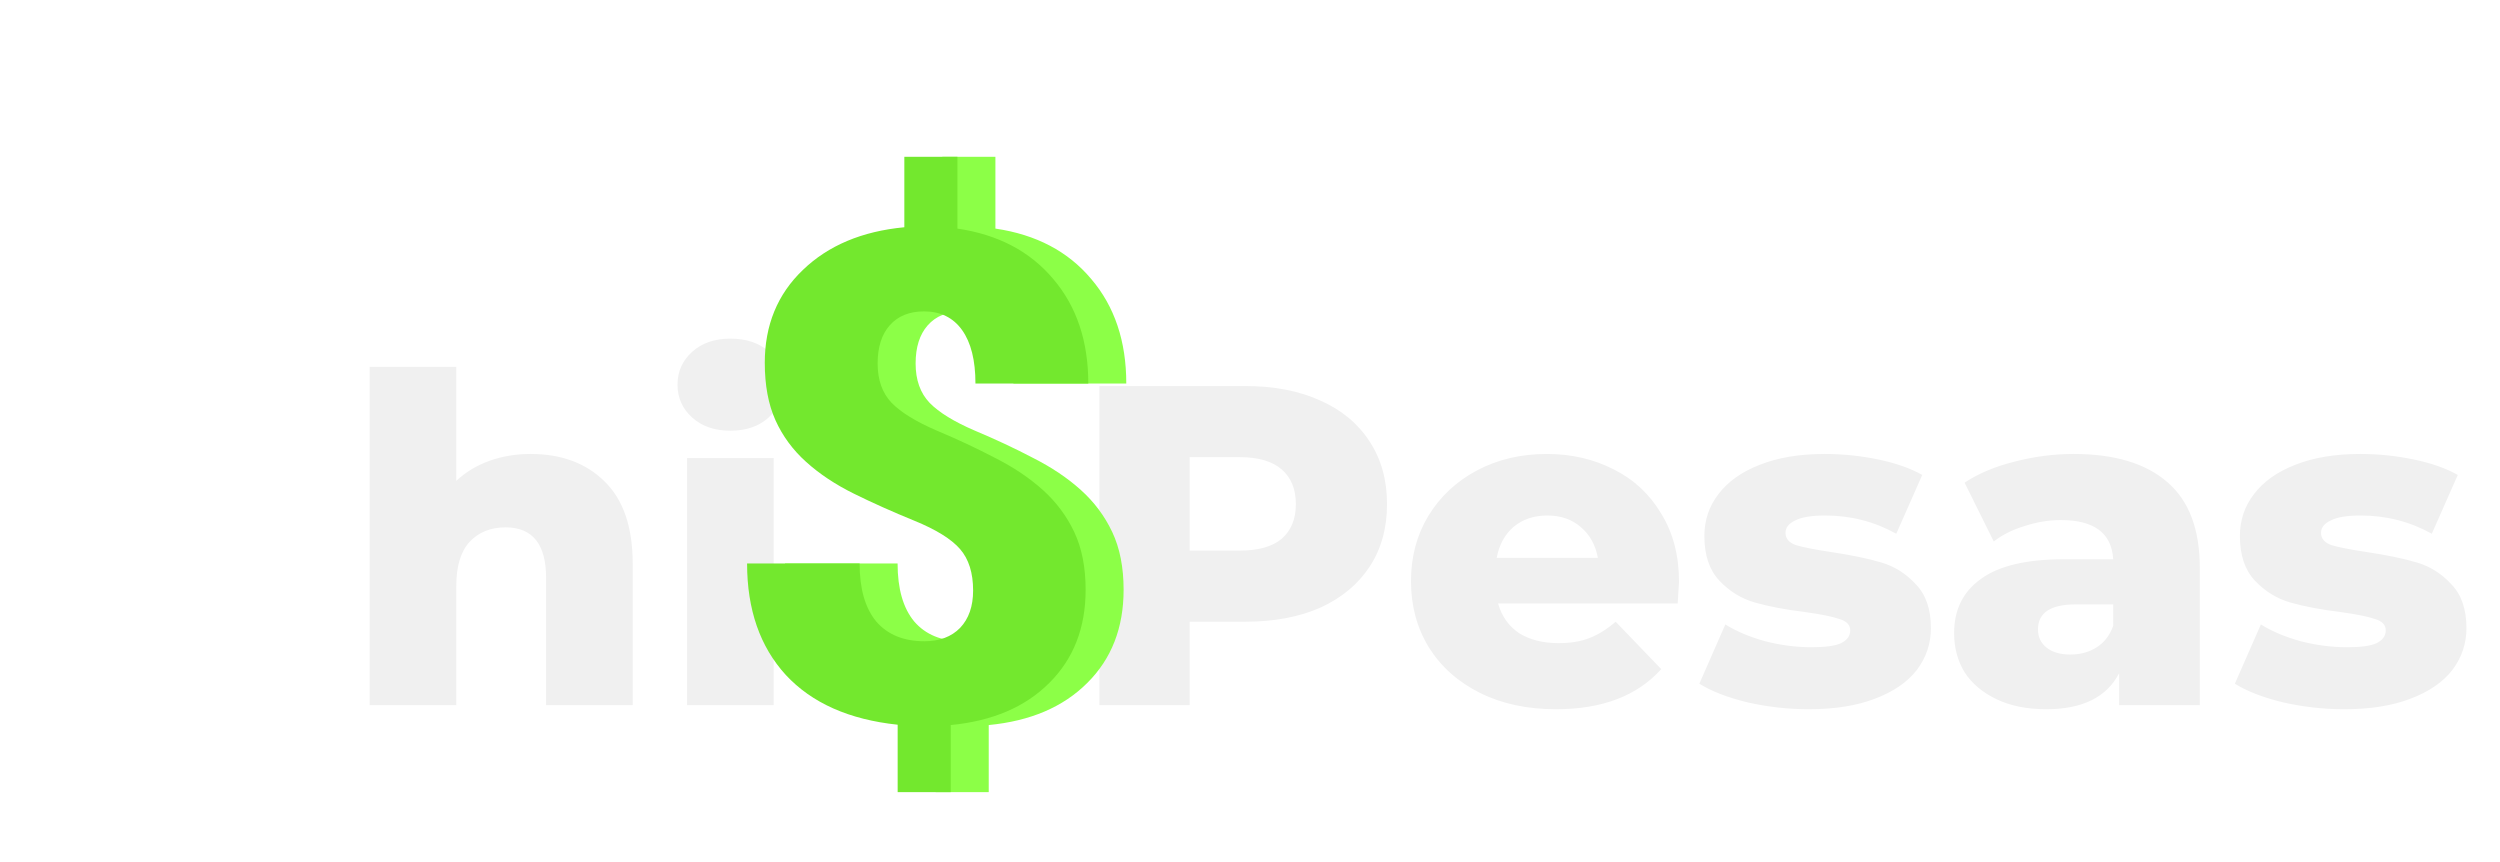 <svg width="351" height="121" viewBox="0 0 351 121" fill="none" xmlns="http://www.w3.org/2000/svg">
<g filter="url(#filter0_d)">
<path d="M25.024 42.872H4.384V27.8H64.576V42.872H44.032V95H25.024V42.872Z" fill="white"/>
</g>
<g filter="url(#filter1_d)">
<path d="M74.496 59.736C78.805 59.736 82.261 61.016 84.864 63.576C87.509 66.136 88.832 69.997 88.832 75.16V95H76.672V77.144C76.672 72.408 74.773 70.04 70.976 70.04C68.885 70.04 67.2 70.723 65.92 72.088C64.683 73.453 64.064 75.501 64.064 78.232V95H51.904V47.512H64.064V63.512C65.387 62.275 66.944 61.336 68.736 60.696C70.528 60.056 72.448 59.736 74.496 59.736ZM96.466 60.312H108.626V95H96.466V60.312ZM102.546 56.472C100.328 56.472 98.536 55.853 97.171 54.616C95.805 53.379 95.123 51.843 95.123 50.008C95.123 48.173 95.805 46.637 97.171 45.4C98.536 44.163 100.328 43.544 102.546 43.544C104.765 43.544 106.557 44.141 107.922 45.336C109.288 46.488 109.97 47.981 109.97 49.816C109.97 51.736 109.288 53.336 107.922 54.616C106.557 55.853 104.765 56.472 102.546 56.472ZM174.835 50.2C178.888 50.2 182.408 50.883 185.395 52.248C188.382 53.571 190.686 55.491 192.307 58.008C193.928 60.483 194.739 63.405 194.739 66.776C194.739 70.147 193.928 73.069 192.307 75.544C190.686 78.019 188.382 79.939 185.395 81.304C182.408 82.627 178.888 83.288 174.835 83.288H167.027V95H154.355V50.2H174.835ZM174.067 73.304C176.67 73.304 178.632 72.749 179.955 71.64C181.278 70.488 181.939 68.867 181.939 66.776C181.939 64.685 181.278 63.064 179.955 61.912C178.632 60.76 176.67 60.184 174.067 60.184H167.027V73.304H174.067ZM235.735 77.72C235.735 77.805 235.671 78.808 235.543 80.728H210.327C210.839 82.52 211.82 83.907 213.271 84.888C214.764 85.827 216.62 86.296 218.839 86.296C220.503 86.296 221.932 86.061 223.127 85.592C224.364 85.123 225.602 84.355 226.839 83.288L233.239 89.944C229.868 93.699 224.94 95.576 218.455 95.576C214.402 95.576 210.839 94.808 207.767 93.272C204.695 91.736 202.306 89.603 200.599 86.872C198.935 84.141 198.103 81.048 198.103 77.592C198.103 74.179 198.914 71.128 200.535 68.44C202.199 65.709 204.482 63.576 207.383 62.04C210.284 60.504 213.548 59.736 217.175 59.736C220.631 59.736 223.767 60.461 226.583 61.912C229.399 63.32 231.618 65.389 233.239 68.12C234.903 70.808 235.735 74.008 235.735 77.72ZM217.239 68.376C215.362 68.376 213.783 68.909 212.503 69.976C211.266 71.043 210.476 72.493 210.135 74.328H224.343C224.002 72.493 223.191 71.043 221.911 69.976C220.674 68.909 219.116 68.376 217.239 68.376ZM253.949 95.576C251.048 95.576 248.189 95.256 245.373 94.616C242.557 93.933 240.296 93.059 238.589 91.992L242.237 83.672C243.816 84.653 245.693 85.443 247.869 86.04C250.045 86.595 252.2 86.872 254.333 86.872C256.296 86.872 257.683 86.68 258.493 86.296C259.347 85.869 259.773 85.272 259.773 84.504C259.773 83.736 259.261 83.203 258.237 82.904C257.256 82.563 255.677 82.243 253.501 81.944C250.728 81.603 248.36 81.155 246.397 80.6C244.477 80.045 242.813 79.021 241.405 77.528C239.997 76.035 239.293 73.944 239.293 71.256C239.293 69.037 239.955 67.075 241.277 65.368C242.6 63.619 244.52 62.253 247.037 61.272C249.597 60.248 252.648 59.736 256.189 59.736C258.707 59.736 261.203 59.992 263.677 60.504C266.152 61.016 268.221 61.741 269.885 62.68L266.237 70.936C263.165 69.229 259.837 68.376 256.253 68.376C254.333 68.376 252.925 68.611 252.029 69.08C251.133 69.507 250.685 70.083 250.685 70.808C250.685 71.619 251.176 72.195 252.157 72.536C253.139 72.835 254.76 73.155 257.021 73.496C259.88 73.923 262.248 74.413 264.125 74.968C266.003 75.523 267.624 76.547 268.989 78.04C270.397 79.491 271.101 81.539 271.101 84.184C271.101 86.36 270.44 88.323 269.117 90.072C267.795 91.779 265.832 93.123 263.229 94.104C260.669 95.085 257.576 95.576 253.949 95.576ZM291.125 59.736C296.885 59.736 301.28 61.059 304.309 63.704C307.339 66.307 308.853 70.317 308.853 75.736V95H297.525V90.52C295.776 93.891 292.363 95.576 287.285 95.576C284.597 95.576 282.272 95.107 280.309 94.168C278.347 93.229 276.853 91.971 275.829 90.392C274.848 88.771 274.357 86.936 274.357 84.888C274.357 81.603 275.616 79.064 278.133 77.272C280.651 75.437 284.533 74.52 289.781 74.52H296.693C296.48 70.851 294.027 69.016 289.333 69.016C287.669 69.016 285.984 69.293 284.277 69.848C282.571 70.36 281.12 71.085 279.925 72.024L275.829 63.768C277.749 62.488 280.075 61.507 282.805 60.824C285.579 60.099 288.352 59.736 291.125 59.736ZM290.677 87.896C292.085 87.896 293.323 87.555 294.389 86.872C295.456 86.189 296.224 85.187 296.693 83.864V80.856H291.445C287.904 80.856 286.133 82.029 286.133 84.376C286.133 85.443 286.539 86.296 287.349 86.936C288.16 87.576 289.269 87.896 290.677 87.896ZM329.137 95.576C326.236 95.576 323.377 95.256 320.561 94.616C317.745 93.933 315.484 93.059 313.777 91.992L317.425 83.672C319.004 84.653 320.881 85.443 323.057 86.04C325.233 86.595 327.388 86.872 329.521 86.872C331.484 86.872 332.87 86.68 333.681 86.296C334.534 85.869 334.961 85.272 334.961 84.504C334.961 83.736 334.449 83.203 333.425 82.904C332.444 82.563 330.865 82.243 328.689 81.944C325.916 81.603 323.548 81.155 321.585 80.6C319.665 80.045 318.001 79.021 316.593 77.528C315.185 76.035 314.481 73.944 314.481 71.256C314.481 69.037 315.142 67.075 316.465 65.368C317.788 63.619 319.708 62.253 322.225 61.272C324.785 60.248 327.836 59.736 331.377 59.736C333.894 59.736 336.39 59.992 338.865 60.504C341.34 61.016 343.409 61.741 345.073 62.68L341.425 70.936C338.353 69.229 335.025 68.376 331.441 68.376C329.521 68.376 328.113 68.611 327.217 69.08C326.321 69.507 325.873 70.083 325.873 70.808C325.873 71.619 326.364 72.195 327.345 72.536C328.326 72.835 329.948 73.155 332.209 73.496C335.068 73.923 337.436 74.413 339.313 74.968C341.19 75.523 342.812 76.547 344.177 78.04C345.585 79.491 346.289 81.539 346.289 84.184C346.289 86.36 345.628 88.323 344.305 90.072C342.982 91.779 341.02 93.123 338.417 94.104C335.857 95.085 332.764 95.576 329.137 95.576Z" fill="#F0F0F0"/>
</g>
<g filter="url(#filter2_d)">
<path d="M141.958 78.906C141.958 76.438 141.349 74.5 140.13 73.094C138.911 71.688 136.771 70.359 133.708 69.109C130.646 67.859 127.818 66.594 125.224 65.312C122.63 64.031 120.396 62.547 118.521 60.859C116.646 59.172 115.208 57.219 114.208 55C113.208 52.781 112.708 50.094 112.708 46.938C112.708 41.656 114.49 37.312 118.052 33.906C121.615 30.469 126.365 28.469 132.302 27.906V18.016H139.755V28.094C145.474 28.938 149.958 31.297 153.208 35.172C156.49 39.016 158.13 43.906 158.13 49.844H142.286C142.286 46.594 141.661 44.094 140.411 42.344C139.161 40.594 137.38 39.719 135.068 39.719C133.005 39.719 131.396 40.375 130.24 41.688C129.115 42.969 128.552 44.75 128.552 47.031C128.552 49.344 129.208 51.188 130.521 52.562C131.833 53.906 133.943 55.203 136.849 56.453C139.755 57.672 142.49 58.953 145.052 60.297C147.646 61.609 149.88 63.109 151.755 64.797C153.63 66.484 155.099 68.453 156.161 70.703C157.224 72.953 157.755 75.656 157.755 78.812C157.755 84.156 156.052 88.516 152.646 91.891C149.271 95.266 144.661 97.234 138.818 97.797V107.219H131.365V97.75C124.552 97.031 119.318 94.703 115.661 90.766C112.036 86.797 110.224 81.578 110.224 75.109H126.021C126.021 78.672 126.802 81.391 128.365 83.266C129.958 85.109 132.208 86.031 135.115 86.031C137.24 86.031 138.911 85.406 140.13 84.156C141.349 82.875 141.958 81.125 141.958 78.906Z" fill="#8CFF47"/>
<path d="M136.625 78.906C136.625 76.438 136.016 74.5 134.797 73.094C133.578 71.688 131.438 70.359 128.375 69.109C125.312 67.859 122.484 66.594 119.891 65.312C117.297 64.031 115.062 62.547 113.188 60.859C111.312 59.172 109.875 57.219 108.875 55C107.875 52.781 107.375 50.094 107.375 46.938C107.375 41.656 109.156 37.312 112.719 33.906C116.281 30.469 121.031 28.469 126.969 27.906V18.016H134.422V28.094C140.141 28.938 144.625 31.297 147.875 35.172C151.156 39.016 152.797 43.906 152.797 49.844H136.953C136.953 46.594 136.328 44.094 135.078 42.344C133.828 40.594 132.047 39.719 129.734 39.719C127.672 39.719 126.062 40.375 124.906 41.688C123.781 42.969 123.219 44.75 123.219 47.031C123.219 49.344 123.875 51.188 125.188 52.562C126.5 53.906 128.609 55.203 131.516 56.453C134.422 57.672 137.156 58.953 139.719 60.297C142.312 61.609 144.547 63.109 146.422 64.797C148.297 66.484 149.766 68.453 150.828 70.703C151.891 72.953 152.422 75.656 152.422 78.812C152.422 84.156 150.719 88.516 147.312 91.891C143.938 95.266 139.328 97.234 133.484 97.797V107.219H126.031V97.75C119.219 97.031 113.984 94.703 110.328 90.766C106.703 86.797 104.891 81.578 104.891 75.109H120.688C120.688 78.672 121.469 81.391 123.031 83.266C124.625 85.109 126.875 86.031 129.781 86.031C131.906 86.031 133.578 85.406 134.797 84.156C136.016 82.875 136.625 81.125 136.625 78.906Z" fill="#73E82E"/>
</g>
<defs>
<filter id="filter0_d" x="0.384" y="27.8" width="68.192" height="75.2" filterUnits="userSpaceOnUse" color-interpolation-filters="sRGB">
<feFlood flood-opacity="0" result="BackgroundImageFix"/>
<feColorMatrix in="SourceAlpha" type="matrix" values="0 0 0 0 0 0 0 0 0 0 0 0 0 0 0 0 0 0 127 0"/>
<feOffset dy="4"/>
<feGaussianBlur stdDeviation="2"/>
<feColorMatrix type="matrix" values="0 0 0 0 0 0 0 0 0 0 0 0 0 0 0 0 0 0 0.25 0"/>
<feBlend mode="normal" in2="BackgroundImageFix" result="effect1_dropShadow"/>
<feBlend mode="normal" in="SourceGraphic" in2="effect1_dropShadow" result="shape"/>
</filter>
<filter id="filter1_d" x="47.904" y="43.544" width="302.385" height="60.032" filterUnits="userSpaceOnUse" color-interpolation-filters="sRGB">
<feFlood flood-opacity="0" result="BackgroundImageFix"/>
<feColorMatrix in="SourceAlpha" type="matrix" values="0 0 0 0 0 0 0 0 0 0 0 0 0 0 0 0 0 0 127 0"/>
<feOffset dy="4"/>
<feGaussianBlur stdDeviation="2"/>
<feColorMatrix type="matrix" values="0 0 0 0 0 0 0 0 0 0 0 0 0 0 0 0 0 0 0.25 0"/>
<feBlend mode="normal" in2="BackgroundImageFix" result="effect1_dropShadow"/>
<feBlend mode="normal" in="SourceGraphic" in2="effect1_dropShadow" result="shape"/>
</filter>
<filter id="filter2_d" x="100.891" y="18.016" width="61.24" height="97.203" filterUnits="userSpaceOnUse" color-interpolation-filters="sRGB">
<feFlood flood-opacity="0" result="BackgroundImageFix"/>
<feColorMatrix in="SourceAlpha" type="matrix" values="0 0 0 0 0 0 0 0 0 0 0 0 0 0 0 0 0 0 127 0"/>
<feOffset dy="4"/>
<feGaussianBlur stdDeviation="2"/>
<feColorMatrix type="matrix" values="0 0 0 0 0 0 0 0 0 0 0 0 0 0 0 0 0 0 0.25 0"/>
<feBlend mode="normal" in2="BackgroundImageFix" result="effect1_dropShadow"/>
<feBlend mode="normal" in="SourceGraphic" in2="effect1_dropShadow" result="shape"/>
</filter>
</defs>
</svg>
